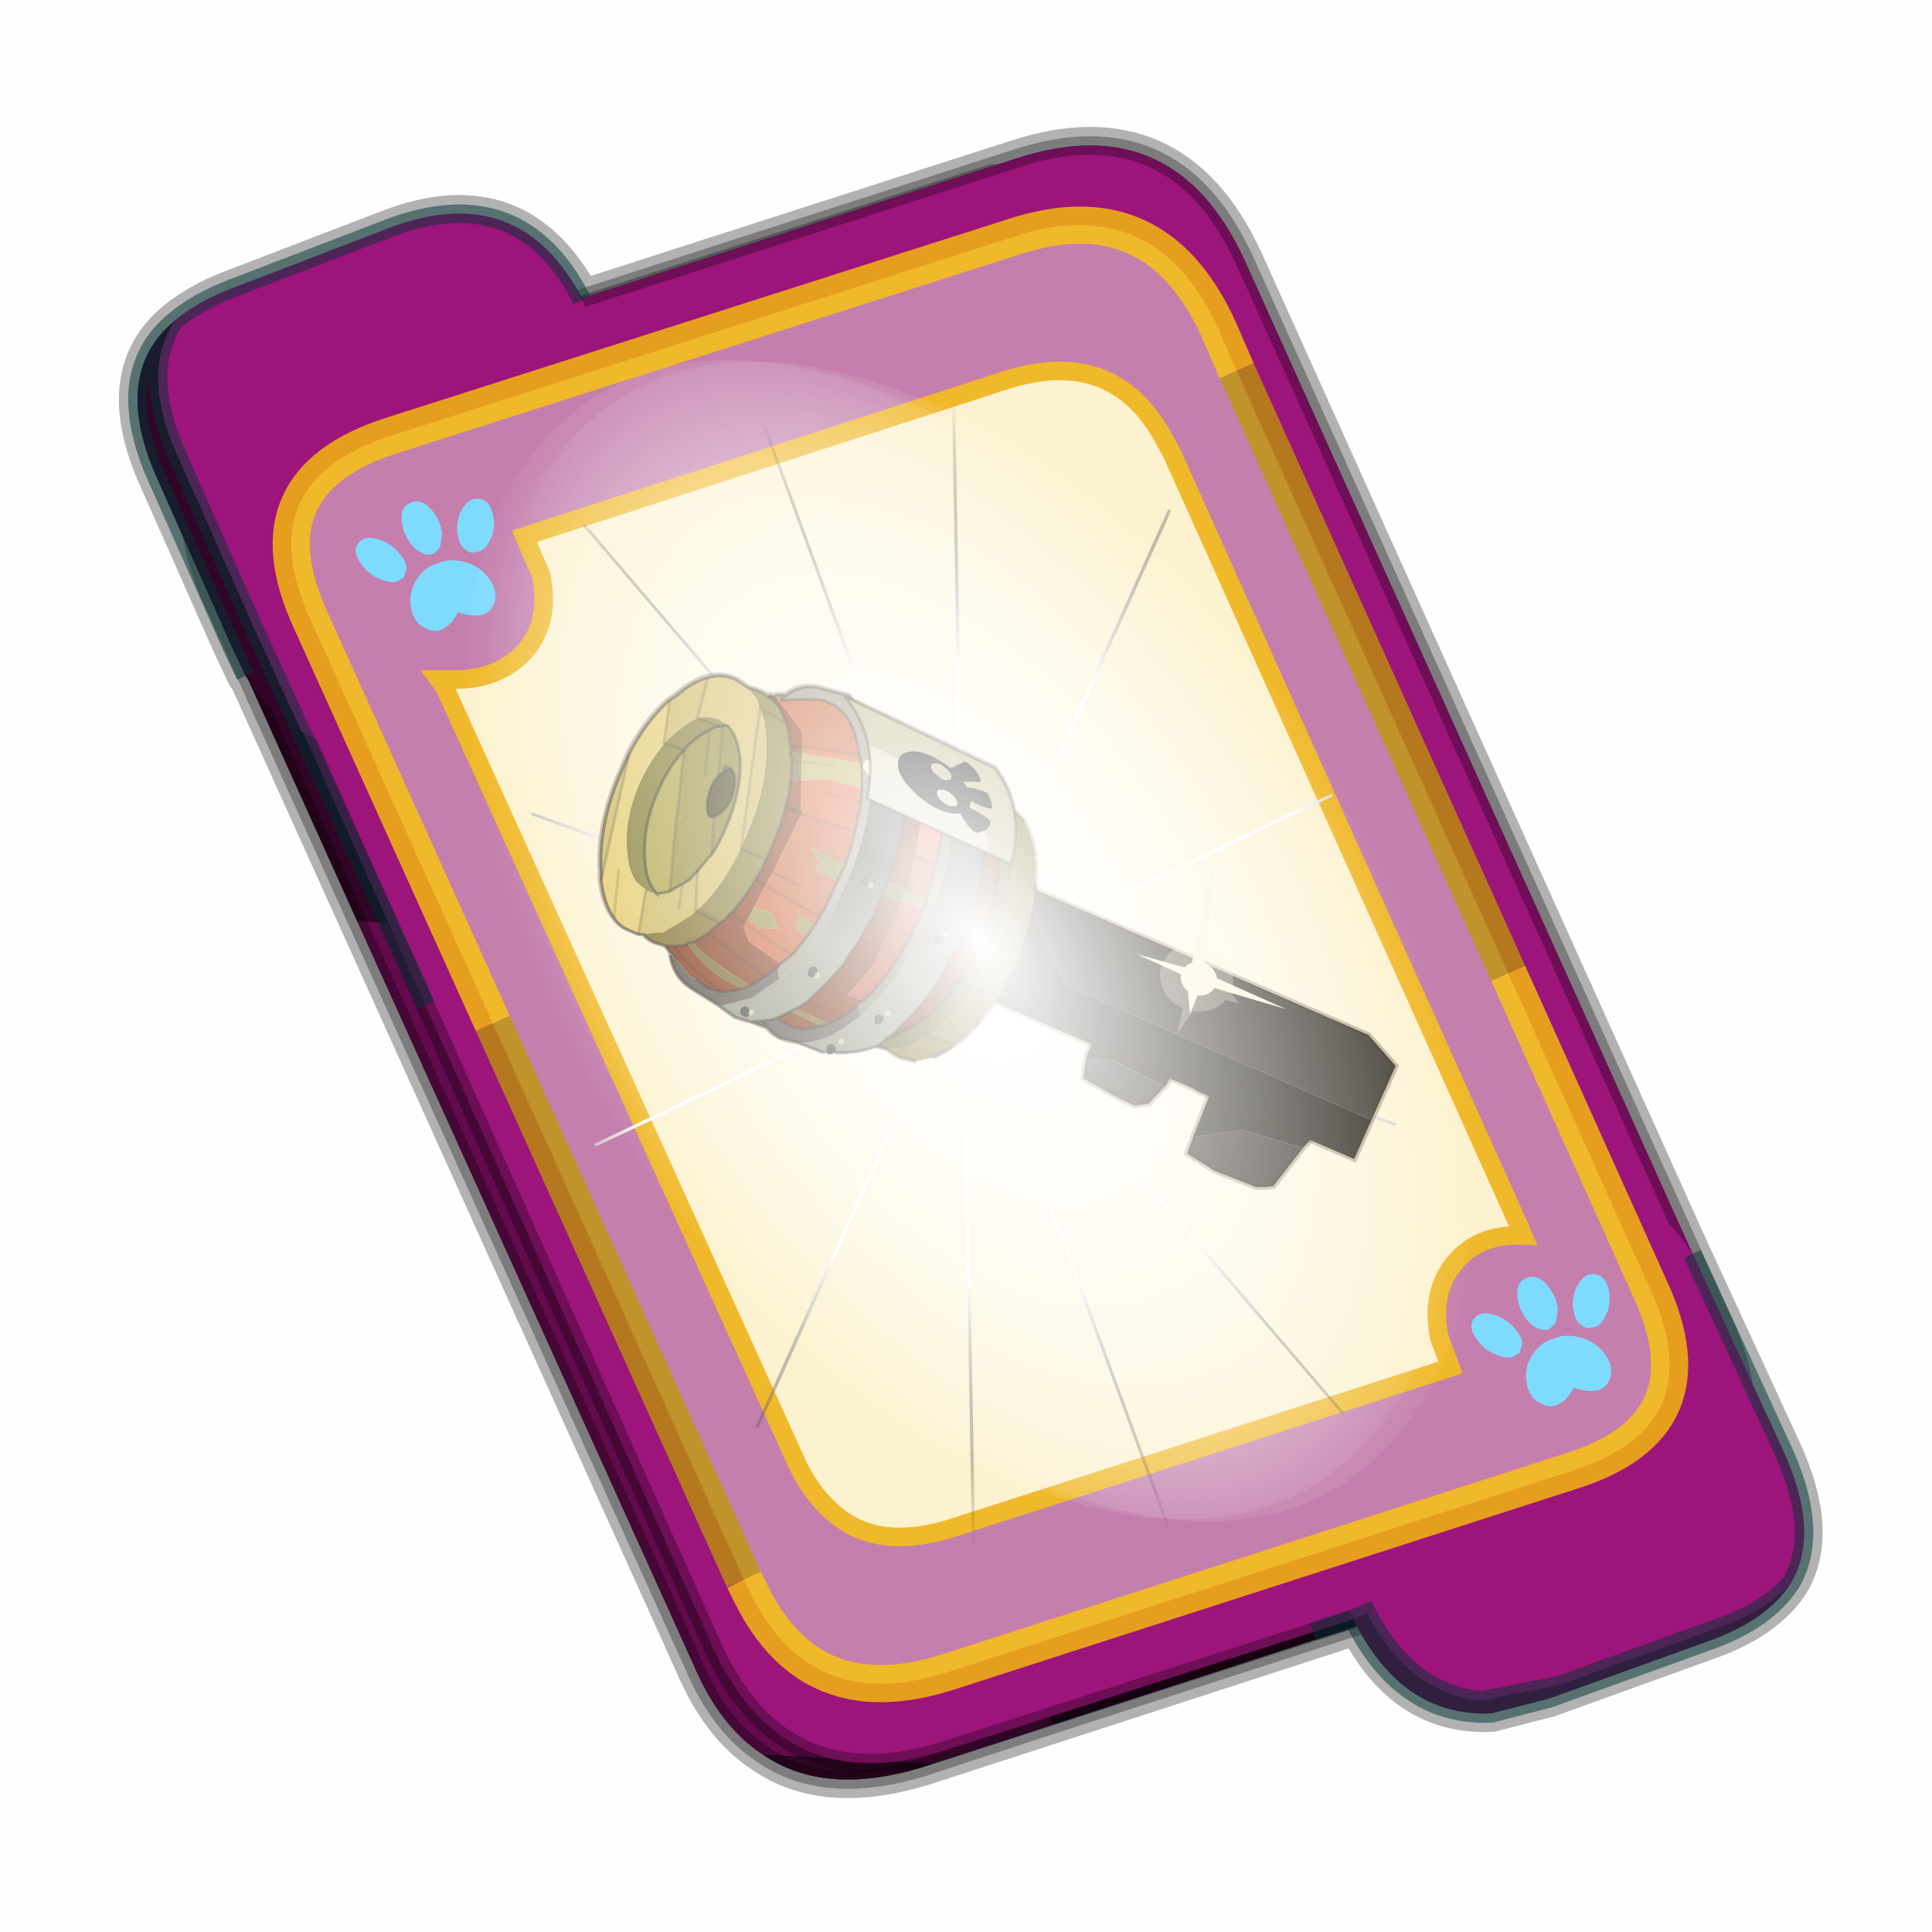 <?xml version='1.0' encoding='UTF-8'?>
<svg xmlns:xlink="http://www.w3.org/1999/xlink" xmlns="http://www.w3.org/2000/svg" version="1.1" width="60px" height="60px" viewBox="0.0 0.0 60.0 60.0"><defs><g id="c1"><path fill="#000000" fill-opacity="0.004" d="M0.0 0.0 L60.0 0.0 60.0 60.0 0.0 60.0 0.0 0.0"/></g><g id="c2"><path fill="#006699" stroke="none" d="M31.5 39.85 L19.8 43.65 Q17.15 44.45 15.5 43.3 14.35 42.55 13.65 40.9 L1.7 14.45 1.6 14.3 1.2 13.45 -0.75 9.05 Q-2.05 6.2 -0.3 4.75 0.3 4.25 1.2 3.9 L5.5 2.25 Q8.95 0.95 10.65 4.15 L22.3 0.4 Q26.55 -1.0 28.45 3.1 L40.55 29.95 40.9 30.7 42.95 35.15 Q43.95 37.35 43.15 38.7 42.5 39.7 40.95 40.25 L36.65 41.8 35.1 42.2 Q32.75 42.3 31.5 39.85"/><path fill="none" stroke="#000000" stroke-width="1.0" stroke-opacity="0.298" d="M31.5 39.85 L19.8 43.65 Q17.15 44.45 15.5 43.3 14.35 42.55 13.65 40.9 L1.7 14.45 1.6 14.3 1.2 13.45 -0.75 9.05 Q-2.05 6.2 -0.3 4.75 0.3 4.25 1.2 3.9 L5.5 2.25 Q8.95 0.95 10.65 4.15 L22.3 0.4 Q26.55 -1.0 28.45 3.1 L40.55 29.95 40.9 30.7 42.95 35.15 Q43.95 37.35 43.15 38.7 42.5 39.7 40.95 40.25 L36.65 41.8 35.1 42.2 Q32.75 42.3 31.5 39.85"/><path fill="#300525" stroke="none" d="M0.75 8.25 L29.8 9.75 25.55 0.9 Q26.9 1.6 27.8 3.55 L40.7 32.15 Q42.6 36.3 38.3 37.65 L23.3 42.5 13.15 21.4 4.6 20.9 0.7 12.25 Q-0.45 9.75 0.75 8.25 M20.1 43.55 L19.8 43.65 Q17.15 44.45 15.5 43.3 L20.1 43.55"/><path fill="#630a4c" stroke="none" d="M25.55 0.9 L29.8 9.75 0.75 8.25 Q1.45 7.3 3.1 6.75 L21.65 0.8 25.55 0.9 M4.6 20.9 L13.15 21.4 23.3 42.5 20.1 43.55 15.5 43.3 Q14.35 42.55 13.65 40.9 L4.6 20.9"/><path fill="none" stroke="#000000" stroke-width="0.5" stroke-opacity="0.302" d="M0.75 8.25 Q-0.45 9.75 0.7 12.25 L4.6 20.9 M23.3 42.5 L38.3 37.65 Q42.6 36.3 40.7 32.15 L27.8 3.55 Q26.9 1.6 25.55 0.9 L21.65 0.8 3.1 6.75 Q1.45 7.3 0.75 8.25 M20.1 43.55 L19.8 43.65 Q17.15 44.45 15.5 43.3 14.35 42.55 13.65 40.9 L4.6 20.9 M20.1 43.55 L23.3 42.5"/><path fill="#9d147b" stroke="none" d="M14.2 40.5 L1.35 11.8 Q-0.5 7.75 3.8 6.35 L22.3 0.4 Q26.55 -1.0 28.45 3.1 L41.35 31.7 Q43.25 35.85 38.9 37.25 L20.4 43.2 Q16.1 44.55 14.2 40.5"/><path fill="none" stroke="#000000" stroke-width="0.5" stroke-opacity="0.302" d="M14.2 40.5 L1.35 11.8 Q-0.5 7.75 3.8 6.35 L22.3 0.4 Q26.55 -1.0 28.45 3.1 L41.35 31.7 Q43.25 35.85 38.9 37.25 L20.4 43.2 Q16.1 44.55 14.2 40.5"/><path fill="#9d147b" stroke="none" d="M31.4 39.65 L31.3 39.45 31.25 39.4 29.25 34.95 Q27.55 31.2 31.25 29.85 L35.6 28.25 Q38.8 27.1 40.5 29.85 L40.9 30.7 42.95 35.15 Q43.95 37.35 43.15 38.7 42.5 39.45 41.2 39.9 L36.9 41.45 34.85 41.85 Q32.9 41.7 31.75 39.5 L31.4 39.65"/><path fill="#630a4c" stroke="none" d="M43.15 38.7 Q42.5 39.7 40.95 40.25 L36.65 41.8 35.1 42.2 Q32.75 42.3 31.45 39.8 L31.4 39.65 31.75 39.5 Q32.9 41.7 34.85 41.85 L36.9 41.45 41.2 39.9 Q42.5 39.45 43.15 38.7"/><path fill="none" stroke="#003333" stroke-width="0.5" stroke-opacity="0.51" d="M43.15 38.7 Q42.5 39.7 40.95 40.25 L36.65 41.8 35.1 42.2 Q32.75 42.3 31.45 39.8 L31.4 39.65 30.3 40.0 31.4 39.65 M40.5 29.85 L40.9 30.7 42.95 35.15 Q43.95 37.35 43.15 38.7 42.5 39.45 41.2 39.9 L36.9 41.45 34.85 41.85 Q32.9 41.7 31.75 39.5 L31.4 39.65"/><path fill="#9d147b" stroke="none" d="M10.65 4.2 L10.85 4.6 12.85 9.05 Q14.5 12.8 10.8 14.15 L6.5 15.8 Q4.5 16.6 3.1 15.8 L1.75 12.85 -0.2 8.45 Q-1.25 6.15 -0.3 4.75 0.3 4.25 1.2 3.9 L5.5 2.25 Q9.0 0.95 10.65 4.2"/><path fill="#300525" stroke="none" d="M-0.3 4.75 Q-1.25 6.15 -0.2 8.45 L1.75 12.85 3.1 15.8 Q2.25 15.35 1.6 14.3 L1.2 13.45 -0.75 9.05 Q-2.05 6.2 -0.3 4.75"/><path fill="none" stroke="#003333" stroke-width="0.5" stroke-opacity="0.51" d="M3.1 15.8 L6.45 23.15 M-0.3 4.75 Q0.3 4.25 1.2 3.9 L5.5 2.25 Q9.0 0.95 10.65 4.2 M3.1 15.8 L1.75 12.85 -0.2 8.45 Q-1.25 6.15 -0.3 4.75 -2.05 6.2 -0.75 9.05 L1.2 13.45 1.6 14.3"/><path fill="#fcf2cf" stroke="none" d="M9.15 13.6 Q9.8 12.8 9.55 11.6 L9.1 10.55 22.05 6.35 Q24.9 5.45 26.25 7.85 L26.5 8.3 35.8 29.0 35.95 29.35 Q34.75 29.3 34.1 30.1 33.45 30.9 33.7 32.1 L34.0 32.9 20.65 37.2 Q18.8 37.8 17.65 37.0 16.8 36.4 16.3 35.2 L6.95 14.6 6.8 14.4 7.1 14.4 Q8.4 14.45 9.15 13.6"/><path fill="#c47fad" stroke="none" d="M9.15 13.6 Q8.4 14.45 7.1 14.4 L6.8 14.4 6.95 14.6 16.3 35.2 Q16.8 36.4 17.65 37.0 18.8 37.8 20.65 37.2 L34.0 32.9 33.7 32.1 Q33.45 30.9 34.1 30.1 34.75 29.3 35.95 29.35 L35.8 29.0 26.5 8.3 26.25 7.85 Q24.9 5.45 22.05 6.35 L9.1 10.55 9.55 11.6 Q9.8 12.8 9.15 13.6 M28.25 6.1 L35.55 22.3 39.35 30.75 Q41.1 34.5 37.2 35.7 L20.45 41.1 Q16.8 42.25 15.2 39.0 L15.0 38.6 8.25 23.65 3.35 12.8 Q1.65 9.1 5.5 7.85 L22.25 2.5 Q26.05 1.25 27.75 4.95 L28.25 6.1"/><path fill="none" stroke="#ffcc00" stroke-width="1.0" stroke-opacity="0.749" d="M35.55 22.3 L39.35 30.75 Q41.1 34.5 37.2 35.7 L20.45 41.1 Q16.8 42.25 15.2 39.0 L15.0 38.6 M8.25 23.65 L3.35 12.8 Q1.65 9.1 5.5 7.85 L22.25 2.5 Q26.05 1.25 27.75 4.95 L28.25 6.1"/><path fill="none" stroke="#bf9900" stroke-width="1.0" stroke-opacity="0.749" d="M28.25 6.1 L35.55 22.3 M15.0 38.6 L8.25 23.65"/><path fill="none" stroke="#f0b92b" stroke-width="0.5" d="M9.15 13.6 Q9.8 12.8 9.55 11.6 L9.1 10.55 22.05 6.35 Q24.9 5.45 26.25 7.85 L26.5 8.3 35.8 29.0 35.95 29.35 Q34.75 29.3 34.1 30.1 33.45 30.9 33.7 32.1 L34.0 32.9 20.65 37.2 Q18.8 37.8 17.65 37.0 16.8 36.4 16.3 35.2 L6.95 14.6 6.8 14.4 7.1 14.4 Q8.4 14.45 9.15 13.6"/></g><g id="c3"><path fill="#7fdbfe" stroke="none" d="M10.75 4.9 Q10.75 4.6 10.9 4.35 11.25 3.45 11.95 2.75 13.3 1.5 14.35 2.1 15.4 2.7 14.95 4.45 14.7 5.4 14.1 6.15 L13.75 6.5 Q13.1 7.15 12.35 7.35 L11.4 7.2 Q10.95 6.9 10.75 6.4 10.5 5.75 10.75 4.9 M7.5 5.9 Q7.0 5.85 6.6 5.5 6.05 5.0 5.8 4.15 L5.7 3.6 Q5.55 2.65 5.8 1.7 6.25 0.0 7.5 0.0 L7.6 0.0 Q8.85 0.0 9.3 1.7 9.55 2.65 9.4 3.6 L9.3 4.15 8.5 5.5 7.6 5.9 7.5 5.9 M4.35 4.9 Q4.6 5.75 4.35 6.4 L3.7 7.2 2.75 7.35 Q2.0 7.15 1.35 6.5 L1.0 6.15 Q0.4 5.4 0.15 4.45 -0.3 2.7 0.75 2.1 1.8 1.5 3.15 2.75 3.85 3.45 4.2 4.35 L4.35 4.9 M5.5 13.7 Q4.45 13.9 3.65 12.95 2.75 12.0 3.2 10.25 3.7 8.5 5.25 7.6 6.4 6.9 7.55 7.0 8.75 6.9 9.9 7.6 11.45 8.5 11.95 10.25 12.35 12.0 11.5 12.95 10.7 13.9 9.65 13.7 8.55 13.5 7.55 12.6 6.55 13.5 5.5 13.7"/></g><g id="c4"><g><use transform="matrix(1.0,0.0,0.0,1.0,0.0,0.0)" xlink:href="#c3"/></g></g><radialGradient gradientUnits="userSpaceOnUse" r="819.2" cx="0" cy="0" spreadMethod="pad" gradientTransform="matrix(0.091,0.0,0.0,0.091,0.6,3.4)" id="gradient1"><stop offset="0.0" stop-color="#ffffff"/><stop offset="1.0" stop-color="#ffffff" stop-opacity="0.0"/></radialGradient><g id="c5"><path stroke="none" fill="url(#gradient1)" d="M36.65 -54.65 Q60.05 -42.0 69.75 -17.95 80.55 8.9 68.0 34.1 55.45 59.35 26.8 68.2 -1.8 77.05 -29.7 64.3 -57.6 51.6 -68.45 24.75 -79.3 -2.05 -66.75 -27.25 L-66.7 -27.3 Q-54.1 -52.5 -25.5 -61.4 3.1 -70.2 31.0 -57.5 L36.65 -54.65"/></g><g id="c6"><g><use transform="matrix(1.0,0.0,0.0,1.0,0.0,0.0)" xlink:href="#c5"/></g></g><radialGradient gradientUnits="userSpaceOnUse" r="819.2" cx="0" cy="0" spreadMethod="pad" gradientTransform="matrix(0.209,0.0,0.0,0.177,67.15,107.2)" id="gradient2"><stop offset="0.357" stop-color="#ffffff"/><stop offset="0.671" stop-opacity="0.0"/></radialGradient><g id="c7"><path fill="none" stroke-linejoin="round" stroke-linecap="round" stroke="url(#gradient2)" stroke-width="0.5" d="M136.55 165.8 L68.6 106.0 68.4 106.0 118.25 201.5 M68.3 105.8 L68.35 105.8 68.3 105.8 68.3 105.85 68.4 106.0 68.3 106.0 86.55 211.5 M68.3 105.8 L68.3 105.85 68.3 106.0 68.15 105.95 18.25 151.55 M68.3 105.85 L68.25 105.85 68.3 106.0 50.0 193.2 M68.25 105.85 L68.15 105.95 0.05 97.7 M68.3 105.85 L68.25 105.8 68.25 105.85 M68.25 105.8 L68.2 105.7 0.0 45.7 M68.3 105.8 L68.25 105.75 68.25 105.8 M68.25 105.75 L68.2 105.7 18.25 10.05 M68.6 106.0 L68.35 105.8 118.25 60.15 M86.6 18.35 L68.3 105.8 M136.6 114.25 L68.6 106.0 M68.25 105.75 L49.95 0.05"/></g><g id="c8"><g><use transform="matrix(1.0,0.0,0.0,1.0,0.0,0.0)" xlink:href="#c7"/></g></g><g id="c9"><g><use transform="matrix(1.0,0.0,0.0,1.0,0.0,0.0)" xlink:href="#c2"/></g><g><use transform="matrix(0.239,-0.087,0.1,0.234,34.25,31.15)" xlink:href="#c4"/></g><g><use transform="matrix(0.239,-0.087,0.1,0.234,4.25,10.3)" xlink:href="#c4"/></g><g><use transform="matrix(0.141,-0.038,0.111,0.226,20.25,20.65)" filter="url(#filter7)" xlink:href="#c6"/></g><g><use transform="matrix(-0.155,0.051,0.084,0.147,22.6,3.15)" filter="url(#filter8)" xlink:href="#c8"/></g></g><filter id="filter7"><feColorMatrix in="SourceGraphic" type="matrix" values="0.0 0.0 0.0 0.0 0.797 0.0 0.0 0.0 0.0 0.598 0.0 0.0 0.0 0.0 0.199 0.0 0.0 0.0 1.0 0.0" result="cxform"/><feComposite operator="in" in2="SourceGraphic" result="color-xform"/></filter><filter id="filter8"><feColorMatrix in="SourceGraphic" type="matrix" values="0.0 0.0 0.0 0.0 0.996 0.0 0.0 0.0 0.0 0.996 0.0 0.0 0.0 0.0 0.996 0.0 0.0 0.0 1.0 0.0" result="cxform"/><feComposite operator="in" in2="SourceGraphic" result="color-xform"/></filter><linearGradient gradientUnits="userSpaceOnUse" x1="-819.2" x2="819.2" spreadMethod="pad" gradientTransform="matrix(0.02,0.02,-0.008,0.008,75.9,23.3)" id="gradient3"><stop offset="0.004" stop-color="#a89f82"/><stop offset="0.267" stop-color="#746d5d"/><stop offset="0.286" stop-color="#e9e6c9"/><stop offset="0.322" stop-color="#d1cec7"/><stop offset="0.333" stop-color="#343029"/><stop offset="0.392" stop-color="#6f665e"/><stop offset="0.643" stop-color="#52493f"/><stop offset="1.0" stop-color="#959a87"/></linearGradient><g id="c10"><path fill="#2b271f" stroke="none" d="M46.1 75.9 L47.1 76.4 52.2 81.65 47.9 83.6 41.55 90.8 41.35 90.8 38.1 88.0 37.95 87.85 36.95 86.9 37.1 86.2 46.1 75.9 M31.05 93.1 L32.85 92.45 40.55 100.8 32.05 102.45 Q27.95 105.7 23.7 108.8 L21.55 107.65 19.75 106.05 31.05 93.1"/><path fill="#3d3830" stroke="none" d="M41.55 90.8 L47.9 83.6 52.2 81.65 54.0 84.9 50.05 89.8 47.75 92.3 45.3 92.75 41.55 90.8 M40.55 100.8 L42.7 103.25 39.55 107.65 34.0 112.75 Q32.7 113.25 31.2 113.55 L23.7 108.8 Q27.95 105.7 32.05 102.45 L40.55 100.8"/><path fill="none" stroke="#382510" stroke-width="1.0" stroke-opacity="0.302" d="M52.2 81.65 L47.1 76.4 46.1 75.9 M36.95 86.9 L37.95 87.85 M38.1 88.0 L41.35 90.8 41.55 90.8 M52.2 81.65 L54.0 84.9 50.05 89.8 47.75 92.3 45.3 92.75 41.55 90.8 M31.05 93.1 L32.85 92.45 40.55 100.8 42.7 103.25 39.55 107.65 34.0 112.75 Q32.7 113.25 31.2 113.55 L23.7 108.8 21.55 107.65 19.75 106.05"/><path fill="#2b271f" stroke="none" d="M50.35 48.55 L52.35 46.45 58.05 52.15 58.4 62.3 Q57.75 71.65 49.55 80.35 L37.1 92.75 36.6 93.45 16.3 113.55 10.75 108.0 50.2 68.35 50.35 48.55"/><path fill="#302c1f" stroke="none" d="M58.05 52.15 L67.4 61.5 66.9 62.95 58.75 71.15 49.55 80.35 Q57.75 71.65 58.4 62.3 L58.05 52.15"/><path fill="#3d3830" stroke="none" d="M10.75 108.0 L3.05 100.3 5.2 93.6 50.35 48.55 50.2 68.35 10.75 108.0"/><path fill="none" stroke="#382510" stroke-width="1.0" stroke-opacity="0.302" d="M50.35 48.55 L52.35 46.45 M67.4 61.5 L66.9 62.95 58.75 71.15 49.55 80.35 37.1 92.75 36.6 93.45 16.3 113.55 10.75 108.0 3.05 100.3 5.2 93.6 50.35 48.55"/><path fill="#fcf3d8" fill-opacity="0.302" d="M31.45 74.6 Q31.45 75.9 30.55 76.8 29.65 77.75 28.4 77.75 27.15 77.7 26.2 76.85 25.3 75.9 25.35 74.7 25.35 73.35 26.2 72.5 27.1 71.6 28.4 71.6 29.6 71.55 30.55 72.5 31.45 73.35 31.45 74.6 M33.05 78.7 Q34.85 76.9 34.85 74.35 34.9 71.8 33.05 70.0 31.95 68.9 30.55 68.45 28.45 66.45 28.2 62.65 28.3 67.1 26.7 68.5 25.4 69.0 24.35 70.0 22.55 71.8 22.5 74.4 22.5 76.8 24.1 78.6 L24.3 78.75 23.65 81.1 25.6 79.75 Q27.0 80.55 28.65 80.55 30.3 80.55 31.7 79.75 33.7 81.1 35.75 82.6 L33.05 78.7"/><path fill="#fcf3d8" stroke="none" d="M31.45 74.6 Q31.45 73.35 30.55 72.5 29.6 71.55 28.4 71.6 27.1 71.6 26.2 72.5 25.35 73.35 25.35 74.7 25.3 75.9 26.2 76.85 27.15 77.7 28.4 77.75 29.65 77.75 30.55 76.8 31.45 75.9 31.45 74.6"/><path fill="#fcf3d8" stroke="none" d="M29.05 72.6 L36.65 67.05 30.25 73.65 32.35 80.15 28.3 75.8 16.6 84.65 27.05 74.0 16.15 53.4 29.05 72.6"/><path fill="none" stroke="#382510" stroke-width="1.0" stroke-opacity="0.302" d="M76.65 72.8 Q74.8 72.8 72.55 71.8 L72.2 71.95 72.05 71.8 71.7 71.8 71.05 71.65 Q69.6 71.15 68.1 70.15 L66.45 69.35 Q64.2 68.2 61.9 66.4 L60.4 65.25 57.65 62.6 56.5 61.65 53.7 58.35 52.4 56.75 Q50.25 53.95 48.6 51.0 L47.8 49.2 46.5 46.25 46.0 44.45 45.85 44.45 Q45.0 40.85 45.35 38.4 L46.15 36.25 Q45.2 32.15 46.15 27.9 L64.2 8.6 64.5 7.6 68.45 4.8 Q71.2 2.85 74.5 4.0 75.5 3.5 76.65 3.35 77.1 3.0 77.6 3.0 77.75 2.5 78.25 2.0 L80.05 0.55 Q80.55 -0.45 81.4 -1.4 83.0 -3.2 85.8 -3.4 88.6 -3.55 92.2 -2.05 L93.5 -1.75 Q98.75 0.4 103.8 4.95 L106.9 8.1 Q113.95 15.45 116.75 23.3 L117.25 24.45 Q118.55 28.7 117.9 31.5 117.55 33.3 116.25 34.45 L115.1 35.6 114.3 35.95 Q113.95 37.05 113.15 37.9 L111.65 39.05 Q111.35 39.85 111.2 40.85 L111.5 42.0 Q112.15 45.25 110.35 47.7 L107.4 51.8 105.45 54.95 Q104.45 55.9 103.3 56.55 L101.05 58.55 Q100.7 60.0 99.7 61.0 98.55 62.15 97.25 62.6 L93.8 65.75 M85.8 -3.4 L90.4 2.85 87.25 5.45 Q88.1 5.15 89.25 5.45 L92.0 6.1 Q93.5 6.6 94.8 7.45 L97.6 5.15 93.5 -1.75 M74.5 4.0 L75.8 4.5 Q69.25 6.3 68.45 7.25 67.45 8.25 66.8 9.55 L66.65 9.9 Q65.5 12.85 66.95 18.1 L77.45 12.65 Q76.65 10.55 76.45 8.9 L76.45 8.6 Q75.95 4.95 77.6 3.0 M77.45 12.65 L77.6 13.35 Q77.6 13.65 77.95 13.8 77.95 14.45 78.25 15.3 78.9 16.95 79.9 18.55 81.05 20.7 82.5 22.65 84.65 25.6 87.6 28.55 L89.4 30.35 92.5 26.9 79.55 4.65 76.45 8.6 M89.4 30.35 L90.55 31.5 92.5 33.15 95.15 35.1 97.75 36.75 99.05 37.4 100.2 38.05 101.35 38.4 104.3 34.95 101.2 28.4 Q99.9 27.75 98.4 26.75 L97.75 26.45 Q95.45 24.8 93.35 22.5 88.4 17.4 86.45 12.2 85.15 8.1 85.95 5.8 L86.1 5.65 86.8 5.45 87.25 5.45 M89.9 13.15 L89.4 12.5 Q88.9 12.5 88.9 12.85 L88.75 13.0 89.9 13.15 90.2 13.35 Q90.7 13.35 91.2 13.8 L86.8 5.45 M97.75 26.45 L94.65 20.2 93.5 20.05 Q91.85 19.4 90.55 18.1 89.25 16.6 88.6 14.95 88.25 14.0 88.6 13.15 L88.75 13.0 M101.2 28.4 L103.15 29.4 104.45 29.7 107.1 30.2 101.05 18.75 100.7 18.25 94.8 7.45 Q98.55 9.4 102.2 13.15 106.9 18.1 108.75 23.3 110.2 27.25 109.4 29.55 L109.4 29.85 107.4 30.2 107.1 30.2 M91.2 13.8 Q92.2 14.15 93.15 15.3 94.65 16.95 95.15 18.4 95.6 19.55 95.3 20.05 L94.65 20.2 M89.25 5.45 L93.15 12.85 M101.35 38.4 L102.2 38.7 Q103.0 38.9 103.8 39.35 L106.75 40.0 Q107.1 39.85 107.25 40.0 107.4 39.85 107.6 39.85 L107.75 39.85 108.4 40.0 110.2 39.7 111.65 39.05 M92.5 33.15 L84.8 42.8 85.15 43.15 86.1 43.95 Q87.45 44.95 88.75 45.75 L89.25 46.1 92.0 47.7 97.25 40.0 97.25 39.85 99.05 37.4 M109.05 46.4 Q108.75 47.4 108.25 48.05 L108.05 48.2 105.95 50.0 105.95 49.85 105.8 50.0 104.15 50.35 101.85 50.65 101.5 50.5 100.85 50.5 97.9 49.85 95.45 49.05 95.3 49.05 94.5 48.55 92.0 47.7 M110.2 39.7 L108.75 44.6 106.75 48.55 105.95 50.0 M107.75 39.85 L107.9 40.0 108.4 40.0 M97.9 49.85 L103.8 39.35 M90.55 31.5 L85.8 36.6 M84.8 42.8 L83.5 41.8 Q81.4 40.0 79.4 37.9 L78.9 37.4 76.95 35.45 Q74.8 33.15 73.2 30.7 L70.05 26.1 Q69.6 24.8 68.95 23.8 L67.45 20.05 67.3 19.55 66.95 18.1 M80.25 32.0 L77.6 34.8 M64.2 8.6 L65.15 7.45 Q63.85 11.85 64.85 16.75 L65.65 19.55 66.8 22.0 68.75 25.75 64.0 30.7 Q65.5 33.3 67.3 35.75 L71.4 40.7 72.85 42.5 73.35 42.95 73.5 43.15 76.65 46.25 76.8 46.25 79.9 48.85 Q81.85 50.35 83.85 51.65 L83.85 51.8 Q87.95 54.25 91.85 55.9 L92.85 56.4 94.15 56.75 95.15 56.9 96.3 57.05 98.9 57.4 99.55 57.4 101.5 57.05 103.3 56.55 M81.2 54.95 L83.85 51.65 M74.15 65.4 L74.35 65.55 77.1 66.4 77.6 66.55 81.05 66.4 Q75.15 63.95 69.6 59.7 L66.95 61.5 Q70.25 63.95 73.7 65.25 L74.15 65.4 76.45 69.0 76.15 68.85 72.55 71.8 M81.05 66.4 L81.7 66.7 82.5 66.9 Q83.65 67.55 85.0 67.7 88.9 67.7 92.0 66.4 M82.5 66.9 L82.05 67.2 77.6 66.55 M98.9 57.4 L97.75 59.0 Q97.1 60.0 95.8 60.5 L95.6 60.8 92.2 61.3 91.05 61.3 87.95 60.8 85.3 60.0 M79.55 72.45 Q81.05 71.8 82.05 70.8 82.85 70.0 83.35 68.85 L85.0 67.7 M101.05 58.55 L101.5 57.05 M87.95 60.8 L92.85 56.4 M117.9 31.5 L113.65 23.65 M104.45 29.7 L106.9 33.8 M110.85 28.7 L115.1 35.6 M103.8 4.95 L117.25 24.45 M70.05 26.1 L74.65 22.65 M46.15 36.25 Q47.15 40.35 50.25 44.45 L50.4 44.75 52.05 43.15 53.85 41.35 59.25 35.6 64.0 30.7 M83.85 59.35 Q79.4 57.55 75.15 54.1 L71.7 51.3 68.75 48.35 67.6 47.25 66.45 45.9 66.45 45.75 Q64.2 43.3 62.55 40.7 60.6 38.2 59.25 35.6 M69.1 43.45 L66.8 45.6 66.45 45.75 M67.3 35.75 L62.55 40.7 M52.05 43.15 Q53.2 46.25 55.15 49.35 L56.95 46.4 53.85 41.35 M63.05 65.25 L65.3 63.1 62.7 58.05 61.55 56.9 60.75 56.05 Q57.45 52.65 55.15 49.35 M56.95 46.4 Q59.75 50.2 63.35 53.95 66.3 57.05 69.6 59.7 M66.95 61.5 L62.7 58.05 M75.15 54.1 L79.9 48.85 M73.2 30.7 L82.5 22.65 M78.25 15.3 L71.7 18.4 M71.7 51.3 L76.65 46.25"/><path fill="#ffffcc" fill-opacity="0.502" d="M60.65 14.1 L60.75 13.75 61.1 13.6 61.4 13.85 61.7 14.2 61.55 14.6 61.25 14.7 60.75 14.55 60.65 14.1"/><path fill="#ffffcc" fill-opacity="0.502" d="M63.6 26.0 L63.7 25.65 64.05 25.5 64.35 25.75 64.65 26.1 64.5 26.5 64.2 26.6 63.7 26.45 63.6 26.0"/><path fill="#ffffcc" fill-opacity="0.502" d="M74.15 40.7 L74.25 40.35 74.6 40.2 74.9 40.45 75.2 40.8 75.05 41.2 74.75 41.3 74.25 41.15 74.15 40.7"/><path fill="#ffffcc" fill-opacity="0.502" d="M89.0 52.75 L89.1 52.4 89.45 52.25 89.75 52.5 90.05 52.85 89.9 53.25 89.6 53.35 89.1 53.2 89.0 52.75"/><path fill="#ffffcc" fill-opacity="0.502" d="M102.4 55.25 L102.5 54.9 102.85 54.75 103.15 55.0 103.45 55.35 103.3 55.75 103.0 55.85 102.5 55.7 102.4 55.25"/><path fill="#ffffcc" fill-opacity="0.502" d="M90.6 66.3 L90.9 66.15 91.05 65.8 90.85 65.45 90.45 65.2 90.1 65.3 90.0 65.7 90.2 66.15 Q90.3 66.3 90.6 66.3"/><path fill="#ffffcc" fill-opacity="0.502" d="M81.1 63.75 L81.4 63.6 81.55 63.25 81.35 62.9 80.95 62.65 80.6 62.75 80.5 63.15 80.7 63.6 81.1 63.75"/><path fill="#ffffcc" fill-opacity="0.502" d="M65.95 53.8 L66.25 53.65 66.4 53.3 66.2 52.95 65.8 52.7 65.45 52.8 65.35 53.2 65.55 53.65 65.95 53.8"/><path fill="#ffffcc" fill-opacity="0.502" d="M53.6 38.35 L53.9 38.2 54.05 37.85 53.85 37.5 53.45 37.25 53.1 37.35 53.0 37.75 53.2 38.2 53.6 38.35"/><path fill="#ffffcc" fill-opacity="0.502" d="M50.65 24.4 L50.95 24.25 51.1 23.9 50.9 23.55 50.5 23.3 50.15 23.4 50.05 23.8 50.25 24.25 50.65 24.4"/><path fill="#d1bc69" stroke="none" d="M85.75 -3.2 Q88.55 -3.4 92.15 -1.9 L93.45 -1.6 97.55 5.45 97.4 5.3 94.3 4.0 Q92.0 3.15 90.35 3.0 L85.75 -3.2 M103.8 5.15 L106.9 8.25 Q113.95 15.6 116.7 23.5 L117.2 24.6 103.8 5.15 M115.1 35.75 L114.25 36.1 111.8 36.6 111.0 36.9 110.0 36.6 108.7 36.4 105.25 35.6 104.45 35.25 104.25 35.1 101.15 28.55 103.1 29.55 104.45 29.85 107.05 30.35 107.4 30.35 109.35 30.05 109.5 29.85 Q110.15 29.55 110.65 28.9 L110.8 28.9 115.1 35.75 M79.55 4.8 L92.5 27.1 90.85 25.45 Q83.45 17.9 80.7 10.2 L79.7 7.1 79.55 4.8 M106.9 33.95 L104.45 29.85 106.9 33.95"/><path fill="#d9c26e" stroke="none" d="M85.75 -3.2 L90.35 3.0 90.2 3.15 Q89.85 2.85 89.55 3.15 88.05 3.35 86.9 4.5 L86.1 5.8 85.95 5.95 Q85.1 8.25 86.4 12.35 88.4 17.6 93.3 22.65 95.45 24.95 97.7 26.6 L98.4 26.9 101.15 28.55 104.25 35.1 103.3 34.8 Q97.7 32.15 92.65 27.25 L92.5 27.1 79.55 4.8 79.4 4.5 79.55 4.5 79.4 3.15 79.4 2.85 79.55 2.5 80.05 0.7 81.35 -1.25 Q83.0 -3.05 85.75 -3.2"/><path fill="#89813a" stroke="none" d="M90.35 3.0 Q92.0 3.15 94.3 4.0 L97.4 5.3 97.55 5.45 Q101.0 7.45 104.45 10.85 109.2 15.8 111.0 21.2 112.3 24.8 111.65 27.1 L110.8 28.7 Q110.65 28.7 110.8 28.9 L110.65 28.9 Q110.15 29.55 109.5 29.85 L109.35 29.7 Q110.15 27.4 108.7 23.5 106.9 18.25 102.15 13.3 98.55 9.55 94.75 7.6 93.45 6.75 92.0 6.3 90.5 5.8 89.2 5.65 88.05 5.3 87.25 5.65 L86.75 5.65 86.1 5.8 86.9 4.5 Q88.05 3.35 89.55 3.15 89.85 2.85 90.2 3.15 L90.35 3.0 M77.6 3.15 Q77.75 2.7 78.25 2.2 79.05 1.35 80.05 0.7 L79.55 2.5 79.4 2.85 79.4 3.15 79.55 4.5 79.4 4.5 79.55 4.8 76.45 8.75 79.55 4.8 79.7 7.1 80.7 10.2 Q83.45 17.9 90.85 25.45 L92.5 27.1 92.65 27.25 Q97.7 32.15 103.3 34.8 L100.2 38.2 99.05 37.55 97.7 36.9 95.1 35.25 92.5 33.3 90.5 31.65 89.35 30.5 87.55 28.7 Q84.6 25.75 82.5 22.8 81.0 20.85 79.85 18.75 78.9 17.1 78.25 15.45 77.9 14.65 77.9 14.0 77.6 13.8 77.6 13.5 L77.4 12.85 Q76.6 10.7 76.45 9.05 L76.45 8.75 Q75.95 5.15 77.6 3.15 M97.4 5.3 L94.75 7.6 97.4 5.3 M90.2 3.15 L87.25 5.65 90.2 3.15 M92.65 27.25 L89.35 30.5 92.65 27.25"/><path fill="#e6ce75" stroke="none" d="M97.55 5.45 L93.45 -1.6 Q98.7 0.55 103.8 5.15 L117.2 24.6 Q118.5 28.9 117.85 31.65 117.55 33.45 116.25 34.6 L115.1 35.75 110.8 28.9 Q110.65 28.7 110.8 28.7 L111.65 27.1 Q112.3 24.8 111.0 21.2 109.2 15.8 104.45 10.85 101.0 7.45 97.55 5.45 M113.6 23.8 L117.85 31.65 113.6 23.8"/><path fill="#9e9344" stroke="none" d="M87.25 5.65 Q88.05 5.3 89.2 5.65 90.5 5.8 92.0 6.3 93.45 6.75 94.75 7.6 L100.65 18.4 Q100.35 18.4 100.0 18.55 L99.85 19.05 100.2 18.9 101.0 18.9 107.05 30.35 104.45 29.85 103.1 29.55 101.15 28.55 98.4 26.9 97.7 26.6 94.6 20.35 95.25 20.2 Q95.6 19.7 95.1 18.55 94.6 17.1 93.15 15.45 92.15 14.3 91.15 14.0 L86.75 5.65 87.25 5.65 M93.15 13.0 L89.2 5.65 93.15 13.0"/><path fill="#958b40" stroke="none" d="M88.7 13.15 L88.9 13.0 Q88.9 12.65 89.35 12.65 L89.85 13.3 89.35 12.65 Q88.9 12.65 88.9 13.0 L88.7 13.15 88.55 13.3 Q88.2 14.15 88.55 15.1 89.2 16.75 90.5 18.25 91.8 19.55 93.45 20.2 L94.6 20.35 97.7 26.6 Q95.45 24.95 93.3 22.65 88.4 17.6 86.4 12.35 85.1 8.25 85.95 5.95 L86.1 5.8 86.75 5.65 91.15 14.0 Q90.7 13.5 90.2 13.5 L89.85 13.3 88.7 13.15"/><path fill="#4e4821" stroke="none" d="M88.7 13.15 L89.85 13.3 90.2 13.5 Q90.7 13.5 91.15 14.0 92.15 14.3 93.15 15.45 94.6 17.1 95.1 18.55 95.6 19.7 95.25 20.2 L94.6 20.35 93.45 20.2 Q91.8 19.55 90.5 18.25 89.2 16.75 88.55 15.1 88.2 14.15 88.55 13.3 L88.7 13.15"/><path fill="#8b993a" stroke="none" d="M100.0 18.55 L100.2 18.9 99.85 19.05 100.0 18.55 M109.35 29.7 L109.5 29.85 109.35 30.05 109.35 29.7 M105.75 50.15 L105.9 50.0 105.9 50.15 105.75 50.15"/><path fill="#9b9242" stroke="none" d="M100.0 18.55 Q100.35 18.4 100.65 18.4 L101.0 18.9 100.2 18.9 100.0 18.55"/><path fill="#b3a74d" stroke="none" d="M101.0 18.9 L100.65 18.4 94.75 7.6 Q98.55 9.55 102.15 13.3 106.9 18.25 108.7 23.5 110.15 27.4 109.35 29.7 L109.35 30.05 107.4 30.35 107.05 30.35 101.0 18.9"/><path fill="#823717" stroke="none" d="M111.65 39.2 L110.8 42.3 109.7 45.9 109.0 46.55 108.2 48.2 Q108.05 48.2 108.05 48.35 L105.9 50.15 105.9 50.0 105.75 50.15 104.1 50.5 101.8 50.85 Q106.55 47.4 107.85 40.2 L108.35 40.2 110.15 39.85 111.65 39.2 M76.25 3.5 Q76.6 3.35 76.6 3.5 77.1 3.15 77.6 3.15 75.95 5.15 76.45 8.75 L76.45 9.05 Q76.6 10.7 77.4 12.85 L77.6 13.5 Q77.6 13.8 77.9 14.0 L75.95 14.8 75.6 13.65 74.45 11.2 75.95 4.8 76.25 3.5 M59.4 16.95 Q59.55 19.7 60.85 23.65 L58.75 25.45 58.25 23.95 56.95 21.85 56.1 22.0 56.45 20.85 56.6 20.35 58.1 18.25 Q58.4 17.75 59.4 16.95 M67.25 35.9 Q69.05 38.4 71.35 40.85 L68.9 43.3 67.75 42.3 65.15 38.2 67.25 35.9 M73.3 43.15 L73.5 43.3 76.6 46.4 76.75 46.4 79.85 49.0 77.4 51.95 74.15 48.85 70.55 45.1 73.3 43.15 M95.45 49.2 L95.25 49.2 94.45 48.7 97.9 43.15 97.7 40.5 97.25 40.0 96.4 39.35 94.6 37.7 91.35 34.8 92.5 33.3 95.1 35.25 97.7 36.9 99.05 37.55 100.2 38.2 101.3 38.55 102.15 38.85 Q102.95 39.05 103.8 39.55 L106.75 40.2 Q107.4 41.35 100.85 50.65 L97.9 50.0 95.45 49.2 M79.85 18.75 Q81.0 20.85 82.5 22.8 84.6 25.75 87.55 28.7 L89.35 30.5 90.5 31.65 92.5 33.3 91.35 34.8 89.2 33.0 90.5 31.65 89.2 33.0 80.35 24.8 80.05 23.8 78.05 19.2 79.85 18.75 M77.4 12.85 L75.6 13.65 77.4 12.85 M82.5 22.8 L80.35 24.8 82.5 22.8 M76.6 46.4 L74.15 48.85 76.6 46.4 M110.15 39.85 Q109.7 42.3 108.7 44.75 L106.75 48.7 105.9 50.15 106.75 48.7 108.7 44.75 Q109.7 42.3 110.15 39.85 M99.05 37.55 L97.25 40.0 99.05 37.55 M103.8 39.55 L97.9 50.0 103.8 39.55"/><path fill="#828c38" stroke="none" d="M74.45 4.15 Q75.45 3.65 76.25 3.5 L75.95 4.8 75.75 4.65 74.45 4.15"/><path fill="#9c9680" stroke="none" d="M63.8 9.4 L64.0 9.05 64.45 7.75 68.4 4.95 Q71.2 3.0 74.45 4.15 L75.75 4.65 Q69.2 6.45 68.4 7.45 67.4 8.4 66.75 9.7 L66.6 9.9 66.6 10.05 Q65.45 13.0 66.95 18.25 L67.25 19.7 67.4 20.2 68.9 23.95 70.05 26.25 73.15 30.85 Q74.8 33.3 76.9 35.6 L78.9 37.55 79.4 38.05 83.45 42.0 84.8 42.95 85.1 43.3 86.1 44.1 86.25 44.1 Q87.4 45.1 88.7 45.9 L89.2 46.25 92.0 47.9 94.45 48.7 95.25 49.2 95.45 49.2 95.25 49.35 95.75 51.3 Q94.75 50.65 93.45 50.35 92.0 49.35 90.5 48.7 L88.2 47.4 82.65 43.3 78.4 39.2 77.75 38.55 Q71.2 31.85 67.75 24.8 66.75 23.5 66.3 22.15 66.75 22.35 66.95 22.0 L67.25 20.85 Q67.4 20.35 66.95 20.05 66.6 19.55 65.95 19.4 L65.45 19.7 65.3 19.55 Q63.15 13.5 63.8 9.4"/><path stroke="none" fill="url(#gradient3)" d="M107.4 51.95 L105.4 55.1 103.3 56.7 101.5 57.2 99.5 57.55 98.85 57.55 96.25 57.2 95.1 57.05 94.1 56.9 92.8 56.55 91.8 56.05 Q87.9 54.45 83.8 51.95 L83.8 51.8 79.85 49.0 76.75 46.4 76.6 46.4 73.5 43.3 73.3 43.15 72.85 42.65 71.35 40.85 Q69.05 38.4 67.25 35.9 64.45 32.15 62.65 28.05 L61.7 26.1 60.85 24.15 60.85 23.65 Q59.55 19.7 59.4 16.95 L59.4 15.8 61.05 13.65 61.2 14.0 62.2 14.3 62.65 14.0 63.0 13.5 62.35 12.85 62.0 12.5 63.35 10.55 63.5 10.2 Q63.5 9.9 63.65 9.7 L63.8 9.4 Q63.15 13.5 65.3 19.55 L65.45 19.7 65.15 20.05 Q64.8 20.35 64.8 20.7 64.8 21.35 65.15 21.85 L66.1 22.15 66.3 22.15 Q66.75 23.5 67.75 24.8 71.2 31.85 77.75 38.55 L78.4 39.2 82.65 43.3 88.2 47.4 90.5 48.7 Q92.0 49.35 93.45 50.35 94.75 50.65 95.75 51.3 L96.1 51.3 100.2 52.45 101.0 52.65 101.3 52.8 106.55 52.45 107.4 51.95 M97.25 62.8 L93.8 65.9 Q93.65 65.9 93.45 66.05 L93.3 65.9 92.95 65.25 Q92.8 65.05 92.3 64.9 L91.8 65.05 Q91.5 65.4 91.5 65.75 L91.8 66.4 92.0 66.55 Q88.9 67.85 84.95 67.85 83.65 67.7 82.5 67.05 L81.65 66.9 81.0 66.55 Q75.1 64.1 69.55 59.85 66.3 57.2 63.35 54.1 59.75 50.35 56.95 46.55 53.5 41.65 51.35 36.6 L50.7 34.95 Q50.9 34.8 50.7 34.6 L49.9 32.15 Q49.4 28.4 50.05 25.95 L51.35 24.8 51.55 24.95 52.2 25.3 Q52.7 25.3 53.0 24.95 L53.0 24.45 Q53.0 23.95 52.7 23.8 L52.5 23.65 53.5 22.65 Q53.5 25.95 55.15 30.35 L56.95 34.95 Q60.05 41.15 65.45 47.2 L66.3 48.05 67.4 49.35 Q74.95 57.05 82.65 60.65 L85.25 61.95 85.95 62.15 89.7 63.25 Q90.5 63.25 91.0 63.6 L93.45 63.6 Q95.6 63.6 97.25 62.8 M64.0 24.3 Q63.65 24.6 63.65 24.95 L64.0 25.75 64.65 26.1 65.3 25.75 65.45 25.1 65.15 24.6 64.45 23.95 64.0 24.3 M75.6 39.2 Q75.3 38.85 74.95 38.85 74.65 38.7 74.3 38.85 74.15 39.2 74.15 39.7 L74.45 40.35 75.1 40.65 75.6 40.35 75.95 39.85 Q75.95 39.35 75.6 39.2 M55.15 37.4 L54.65 37.7 Q54.3 38.05 54.3 38.4 L54.65 39.05 55.3 39.35 Q55.65 39.35 55.95 39.05 L56.1 38.4 55.8 37.9 55.15 37.4 M66.45 53.45 Q66.45 53.75 66.75 54.1 L67.6 54.45 Q67.9 54.45 68.1 54.1 L68.4 53.6 67.9 52.95 Q67.6 52.65 67.25 52.65 L66.6 52.8 Q66.45 53.1 66.45 53.45 M82.0 62.95 Q81.65 63.1 81.65 63.45 L82.0 64.1 82.65 64.4 83.45 64.25 Q83.65 63.95 83.45 63.6 L83.15 62.95 Q83.0 62.8 82.5 62.6 82.15 62.6 82.0 62.95 M89.2 51.0 Q88.9 51.3 88.9 51.8 L89.2 52.45 90.0 52.8 Q90.35 52.8 90.7 52.45 L90.85 51.95 90.35 51.3 Q90.2 51.0 89.7 51.0 89.35 50.85 89.2 51.0 M104.1 55.4 L104.45 54.75 104.1 54.1 Q103.95 53.95 103.45 53.75 103.1 53.75 102.8 54.1 102.65 54.25 102.65 54.75 L102.95 55.4 Q103.3 55.75 103.6 55.75 L104.1 55.4"/><path fill="#676d2c" stroke="none" d="M103.3 56.7 L101.0 58.7 101.5 57.2 103.3 56.7 M66.6 10.05 L66.6 9.9 66.75 9.7 66.6 10.05 M98.85 57.55 L99.5 57.55 99.2 57.85 98.85 57.55 M56.6 20.35 L56.45 20.85 56.45 20.7 56.6 20.35 M81.65 66.9 L82.5 67.05 82.0 67.35 81.65 66.9"/><path fill="#c95e34" stroke="none" d="M66.6 10.05 L66.75 9.7 Q67.4 8.4 68.4 7.45 69.2 6.45 75.75 4.65 L75.95 4.8 74.45 11.2 75.6 13.65 66.95 18.25 Q65.45 13.0 66.6 10.05 M94.45 48.7 L92.0 47.9 89.2 46.25 88.7 45.9 89.35 43.3 87.9 41.8 86.25 44.1 86.1 44.1 85.1 43.3 84.8 42.95 83.45 42.0 79.4 38.05 82.5 34.8 80.85 34.3 81.35 31.0 80.2 32.15 77.6 34.95 76.9 35.6 Q74.8 33.3 73.15 30.85 L80.35 24.8 89.2 33.0 91.35 34.8 94.6 37.7 92.3 39.7 92.3 42.65 95.45 41.5 96.4 39.35 97.25 40.0 97.25 40.2 92.0 47.9 97.25 40.2 97.25 40.0 97.7 40.5 97.9 43.15 94.45 48.7 M85.75 36.75 L89.2 33.0 85.75 36.75 M84.8 42.95 L91.35 34.8 84.8 42.95"/><path fill="#000000" fill-opacity="0.714" d="M93.45 66.05 L93.15 66.55 92.5 66.7 92.0 66.55 91.8 66.4 91.5 65.75 Q91.5 65.4 91.8 65.05 L92.3 64.9 Q92.8 65.05 92.95 65.25 L93.3 65.9 93.45 66.05 M51.35 24.8 Q51.85 24.15 52.5 23.65 L52.7 23.8 Q53.0 23.95 53.0 24.45 L53.0 24.95 Q52.7 25.3 52.2 25.3 L51.55 24.95 51.35 24.8 M61.05 13.65 L62.0 12.5 62.35 12.85 63.0 13.5 62.65 14.0 62.2 14.3 61.2 14.0 61.05 13.65 M64.0 24.3 L64.45 23.95 65.15 24.6 65.45 25.1 65.3 25.75 64.65 26.1 64.0 25.75 63.65 24.95 Q63.65 24.6 64.0 24.3 M75.6 39.2 Q75.95 39.35 75.95 39.85 L75.6 40.35 75.1 40.65 74.45 40.35 74.15 39.7 Q74.15 39.2 74.3 38.85 74.65 38.7 74.95 38.85 75.3 38.85 75.6 39.2 M55.15 37.4 L55.8 37.9 56.1 38.4 55.95 39.05 Q55.65 39.35 55.3 39.35 L54.65 39.05 54.3 38.4 Q54.3 38.05 54.65 37.7 L55.15 37.4 M66.45 53.45 Q66.45 53.1 66.6 52.8 L67.25 52.65 Q67.6 52.65 67.9 52.95 L68.4 53.6 68.1 54.1 Q67.9 54.45 67.6 54.45 L66.75 54.1 Q66.45 53.75 66.45 53.45 M82.0 62.95 Q82.15 62.6 82.5 62.6 83.0 62.8 83.15 62.95 L83.45 63.6 Q83.65 63.95 83.45 64.25 L82.65 64.4 82.0 64.1 81.65 63.45 Q81.65 63.1 82.0 62.95 M104.1 55.4 L103.6 55.75 Q103.3 55.75 102.95 55.4 L102.65 54.75 Q102.65 54.25 102.8 54.1 103.1 53.75 103.45 53.75 103.95 53.95 104.1 54.1 L104.45 54.75 104.1 55.4 M89.2 51.0 Q89.35 50.85 89.7 51.0 90.2 51.0 90.35 51.3 L90.85 51.95 90.7 52.45 Q90.35 52.8 90.0 52.8 L89.2 52.45 88.9 51.8 Q88.9 51.3 89.2 51.0"/><path fill="#847c62" stroke="none" d="M53.5 22.65 L56.8 18.9 59.4 15.8 59.4 16.95 Q58.4 17.75 58.1 18.25 L56.6 20.35 56.45 20.7 56.45 20.85 56.1 22.0 Q55.65 24.45 56.45 27.9 56.6 29.35 57.25 31.15 L57.45 31.5 58.1 33.3 Q59.75 37.25 62.5 40.85 64.15 43.45 66.45 45.9 L66.45 46.1 67.6 47.4 68.75 48.55 71.7 51.5 75.1 54.25 Q79.4 57.7 83.8 59.5 84.3 59.5 84.45 59.85 L84.95 59.85 84.95 60.0 85.25 61.95 82.65 60.65 Q74.95 57.05 67.4 49.35 L66.3 48.05 65.45 47.2 Q60.05 41.15 56.95 34.95 L55.15 30.35 Q53.5 25.95 53.5 22.65"/><path fill="#bd4e42" stroke="none" d="M56.1 22.0 L56.95 21.85 58.25 23.95 58.75 25.45 56.45 27.9 Q55.65 24.45 56.1 22.0"/><path fill="#7b3315" stroke="none" d="M60.85 23.65 L60.85 24.15 61.7 26.1 59.9 28.4 58.75 25.45 60.85 23.65 M62.65 28.05 Q64.45 32.15 67.25 35.9 L65.15 38.2 61.05 31.65 60.55 30.35 62.65 28.05 M79.85 49.0 L83.8 51.8 83.8 51.95 Q87.9 54.45 91.8 56.05 L92.8 56.55 94.1 56.9 95.1 57.05 91.0 61.45 87.9 61.0 85.25 60.15 84.95 60.0 84.95 59.85 84.45 59.85 Q84.3 59.5 83.8 59.5 L85.95 57.7 81.2 55.1 79.55 54.1 77.4 51.95 79.85 49.0 M96.25 57.2 L98.85 57.55 97.7 59.2 Q97.05 60.15 95.75 60.65 L95.6 61.0 92.15 61.45 96.25 57.2 M56.95 46.55 L55.15 49.5 56.95 46.55 Q59.75 50.35 63.35 54.1 66.3 57.2 69.55 59.85 L66.95 61.65 69.55 59.85 Q75.1 64.1 81.0 66.55 L77.6 66.7 81.0 66.55 81.65 66.9 82.0 67.35 77.6 66.7 77.1 66.55 74.3 65.75 74.15 65.55 73.65 65.4 Q70.2 64.1 66.95 61.65 L62.65 58.2 61.55 57.05 60.7 56.25 Q57.45 52.8 55.15 49.5 52.85 45.9 51.55 42.15 50.9 40.65 50.7 39.2 L51.35 36.6 50.7 39.2 Q50.25 36.6 50.7 34.6 50.9 34.8 50.7 34.95 L51.35 36.6 Q53.5 41.65 56.95 46.55 M83.8 51.8 L81.2 55.1 83.8 51.8 M92.8 56.55 L87.9 61.0 92.8 56.55"/><path fill="#d96238" stroke="none" d="M67.25 19.7 L66.95 18.25 75.6 13.65 75.95 14.8 67.25 19.7 M73.15 30.85 L70.05 26.25 68.9 23.95 73.65 20.55 78.05 19.2 80.05 23.8 80.35 24.8 73.15 30.85 M59.9 28.4 L59.75 28.55 57.45 31.5 57.25 31.15 Q56.6 29.35 56.45 27.9 L58.75 25.45 59.9 28.4 M62.5 40.85 Q59.75 37.25 58.1 33.3 L59.25 31.65 60.55 30.35 61.05 31.65 65.15 38.2 62.5 40.85 M74.65 22.8 L70.05 26.25 74.65 22.8"/><path fill="#ffffcc" stroke="none" d="M65.45 19.7 L65.95 19.4 Q66.6 19.55 66.95 20.05 67.4 20.35 67.25 20.85 L66.95 22.0 Q66.75 22.35 66.3 22.15 L66.1 22.15 65.15 21.85 Q64.8 21.35 64.8 20.7 64.8 20.35 65.15 20.05 L65.45 19.7"/><path fill="#beaa5a" stroke="none" d="M68.9 23.95 L67.4 20.2 67.25 19.7 75.95 14.8 76.75 16.1 78.05 19.2 73.65 20.55 68.9 23.95 M71.7 18.55 L76.75 16.1 71.7 18.55"/><path fill="#6f612b" stroke="none" d="M61.7 26.1 L62.65 28.05 60.55 30.35 59.9 28.55 59.9 28.4 61.7 26.1 M71.35 40.85 L72.85 42.65 73.3 43.15 70.55 45.1 69.05 43.6 68.9 43.3 71.35 40.85 M77.9 14.0 Q77.9 14.65 78.25 15.45 78.9 17.1 79.85 18.75 L78.05 19.2 76.75 16.1 75.95 14.8 77.9 14.0 M76.75 16.1 L78.25 15.45 76.75 16.1"/><path fill="#948a3e" stroke="none" d="M88.7 45.9 Q87.4 45.1 86.25 44.1 L87.9 41.8 89.35 43.3 88.7 45.9 M79.4 38.05 L78.9 37.55 76.9 35.6 77.6 34.95 80.2 32.15 81.35 31.0 80.85 34.3 82.5 34.8 79.4 38.05 M59.75 28.55 L59.9 28.4 59.9 28.55 59.75 28.55 M67.6 47.4 L66.45 46.1 66.75 45.75 69.05 43.6 70.55 45.1 67.6 47.4 M94.6 37.7 L96.4 39.35 95.45 41.5 92.3 42.65 92.3 39.7 94.6 37.7"/><path fill="#b09b46" stroke="none" d="M57.45 31.5 L59.75 28.55 59.9 28.55 60.55 30.35 59.25 31.65 58.1 33.3 57.45 31.5"/><path fill="#b64a30" stroke="none" d="M83.8 59.5 Q79.4 57.7 75.1 54.25 L71.7 51.5 68.75 48.55 67.6 47.4 70.55 45.1 74.15 48.85 71.7 51.5 74.15 48.85 77.4 51.95 75.1 54.25 77.4 51.95 79.55 54.1 81.2 55.1 85.95 57.7 83.8 59.5 M66.45 46.1 L66.45 45.9 Q64.15 43.45 62.5 40.85 L65.15 38.2 67.75 42.3 68.9 43.3 69.05 43.6 66.75 45.75 66.45 45.9 66.75 45.75 66.45 46.1"/><path fill="#837230" stroke="none" d="M114.25 36.1 Q113.95 37.25 113.1 38.05 L111.65 39.2 110.15 39.85 108.35 40.2 107.7 40.0 108.35 40.2 107.85 40.2 107.7 40.0 107.55 40.0 107.2 40.2 Q107.05 40.0 106.75 40.2 L103.8 39.55 Q102.95 39.05 102.15 38.85 L101.3 38.55 104.25 35.1 101.3 38.55 100.2 38.2 103.3 34.8 104.25 35.1 104.45 35.25 105.25 35.6 108.7 36.4 110.0 36.6 111.0 36.9 111.8 36.6 114.25 36.1 M83.3 69.0 L82.0 70.95 79.55 72.6 76.6 72.95 72.65 72.3 72.15 72.1 72.0 71.95 71.7 71.95 71.05 71.8 Q69.55 71.3 68.1 70.3 L66.45 69.5 61.85 66.55 60.4 65.4 57.6 62.8 56.45 61.8 53.65 58.5 Q52.85 57.7 52.35 56.9 50.25 54.1 48.6 51.15 L47.75 49.35 46.45 46.4 45.95 44.6 45.8 44.6 Q45.0 41.0 45.3 38.55 45.8 36.6 47.1 35.1 47.95 34.3 49.1 33.65 47.45 37.05 49.55 43.15 52.35 50.85 59.75 58.35 62.35 61.15 65.15 63.25 L65.3 63.45 Q69.7 66.7 74.15 68.5 L76.1 69.0 76.45 69.15 Q80.5 70.15 83.3 69.0 M63.0 65.4 L65.15 63.25 63.0 65.4 M72.15 72.1 L76.1 69.0 72.15 72.1"/><path fill="#6a5c26" stroke="none" d="M84.95 67.85 L83.3 69.0 Q80.5 70.15 76.45 69.15 L76.1 69.0 74.15 68.5 Q69.7 66.7 65.3 63.45 L65.15 63.25 Q62.35 61.15 59.75 58.35 52.35 50.85 49.55 43.15 47.45 37.05 49.1 33.65 L49.9 32.15 50.7 34.6 Q50.25 36.6 50.7 39.2 50.9 40.65 51.55 42.15 52.85 45.9 55.15 49.5 57.45 52.8 60.7 56.25 L61.55 57.05 62.65 58.2 66.95 61.65 Q70.2 64.1 73.65 65.4 L74.15 65.55 74.3 65.75 77.1 66.55 77.6 66.7 82.0 67.35 82.5 67.05 Q83.65 67.7 84.95 67.85 M62.65 58.2 L65.3 63.45 62.65 58.2 M76.45 69.15 L74.15 65.55 76.45 69.15"/><path fill="#60574e" stroke="none" d="M110.8 42.3 L111.5 41.0 Q112.45 44.95 110.35 47.9 L107.4 51.95 106.55 52.45 101.3 52.8 101.0 52.65 100.2 52.45 96.1 51.3 95.75 51.3 95.25 49.35 95.45 49.2 97.9 50.0 100.85 50.65 101.5 50.65 101.8 50.85 104.1 50.5 105.75 50.15 105.9 50.15 108.05 48.35 Q108.05 48.2 108.2 48.2 L109.0 46.55 109.7 45.9 110.8 42.3 M101.0 58.7 Q100.65 60.15 99.7 61.15 L97.25 62.8 Q95.6 63.6 93.45 63.6 L91.0 63.6 Q90.5 63.25 89.7 63.25 L85.95 62.15 85.25 61.95 84.95 60.0 85.25 60.15 87.9 61.0 91.0 61.45 92.15 61.45 95.6 61.0 95.75 60.65 Q97.05 60.15 97.7 59.2 L98.85 57.55 99.2 57.85 99.5 57.55 101.5 57.2 101.0 58.7"/><path fill="#75662d" stroke="none" d="M95.1 57.05 L96.25 57.2 92.15 61.45 91.0 61.45 95.1 57.05 M106.75 40.2 Q107.05 40.0 107.2 40.2 L107.55 40.0 107.7 40.0 107.85 40.2 Q106.55 47.4 101.8 50.85 L101.5 50.65 100.85 50.65 Q107.4 41.35 106.75 40.2"/><path fill="none" stroke="#1c1c21" stroke-width="0.5" stroke-opacity="0.463" d="M93.45 -1.6 L92.15 -1.9 Q88.55 -3.4 85.75 -3.2 M93.45 -1.6 Q98.7 0.55 103.8 5.15 L106.9 8.25 Q113.95 15.6 116.7 23.5 L117.2 24.6 Q118.5 28.9 117.85 31.65 117.55 33.45 116.25 34.6 L115.1 35.75 114.25 36.1 Q113.95 37.25 113.1 38.05 L111.65 39.2 110.8 42.3 M111.5 41.0 Q112.45 44.95 110.35 47.9 L107.4 51.95 105.4 55.1 103.3 56.7 101.0 58.7 Q100.65 60.15 99.7 61.15 L97.25 62.8 93.8 65.9 Q93.65 65.9 93.45 66.05 M92.0 66.55 Q88.9 67.85 84.95 67.85 L83.3 69.0 82.0 70.95 79.55 72.6 M76.6 72.95 L72.65 72.3 M68.1 70.3 L66.45 69.5 M60.4 65.4 L57.6 62.8 M53.65 58.5 Q52.85 57.7 52.35 56.9 M48.6 51.15 L47.75 49.35 M45.95 44.6 L45.8 44.6 M45.3 38.55 Q45.8 36.6 47.1 35.1 47.95 34.3 49.1 33.65 L49.9 32.15 Q49.4 28.4 50.05 25.95 M63.35 10.55 L63.5 10.2 Q63.5 9.9 63.65 9.7 L63.8 9.4 64.0 9.05 64.45 7.75 68.4 4.95 Q71.2 3.0 74.45 4.15 75.45 3.65 76.25 3.5 M76.6 3.5 Q77.1 3.15 77.6 3.15 77.75 2.7 78.25 2.2 79.05 1.35 80.05 0.7 L81.35 -1.25 Q83.0 -3.05 85.75 -3.2 M87.25 5.65 Q88.05 5.3 89.2 5.65 90.5 5.8 92.0 6.3 93.45 6.75 94.75 7.6 98.55 9.55 102.15 13.3 106.9 18.25 108.7 23.5 110.15 27.4 109.35 29.7 L109.35 30.05 109.5 29.85 M89.85 13.3 L89.35 12.65 Q88.9 12.65 88.9 13.0 L88.7 13.15 89.85 13.3 90.2 13.5 Q90.7 13.5 91.15 14.0 92.15 14.3 93.15 15.45 94.6 17.1 95.1 18.55 95.6 19.7 95.25 20.2 L94.6 20.35 93.45 20.2 Q91.8 19.55 90.5 18.25 89.2 16.75 88.55 15.1 88.2 14.15 88.55 13.3 L88.7 13.15 M86.75 5.65 L86.1 5.8 85.95 5.95 Q85.1 8.25 86.4 12.35 88.4 17.6 93.3 22.65 95.45 24.95 97.7 26.6 M101.15 28.55 L98.4 26.9 97.7 26.6 M75.75 4.65 L74.45 4.15 M66.6 10.05 L66.75 9.7 Q67.4 8.4 68.4 7.45 69.2 6.45 75.75 4.65 M59.4 15.8 L59.4 16.95 Q59.55 19.7 60.85 23.65 L60.85 24.15 61.7 26.1 62.65 28.05 Q64.45 32.15 67.25 35.9 69.05 38.4 71.35 40.85 L72.85 42.65 73.3 43.15 73.5 43.3 76.6 46.4 M76.75 46.4 L79.85 49.0 83.8 51.8 M83.8 51.95 Q87.9 54.45 91.8 56.05 L92.8 56.55 94.1 56.9 95.1 57.05 96.25 57.2 98.85 57.55 99.5 57.55 101.5 57.2 103.3 56.7 M56.6 20.35 L56.45 20.85 56.1 22.0 Q55.65 24.45 56.45 27.9 56.6 29.35 57.25 31.15 L57.45 31.5 M58.75 25.45 L60.85 23.65 M56.6 20.35 L58.1 18.25 Q58.4 17.75 59.4 16.95 M67.25 19.7 L66.95 18.25 Q65.45 13.0 66.6 10.05 M95.45 49.2 L95.25 49.2 94.45 48.7 92.0 47.9 89.2 46.25 88.7 45.9 Q87.4 45.1 86.25 44.1 M86.1 44.1 L85.1 43.3 84.8 42.95 83.45 42.0 79.4 38.05 78.9 37.55 76.9 35.6 Q74.8 33.3 73.15 30.85 L70.05 26.25 68.9 23.95 67.4 20.2 67.25 19.7 M86.75 5.65 L87.25 5.65 M76.45 9.05 Q76.6 10.7 77.4 12.85 L77.6 13.5 Q77.6 13.8 77.9 14.0 77.9 14.65 78.25 15.45 78.9 17.1 79.85 18.75 81.0 20.85 82.5 22.8 84.6 25.75 87.55 28.7 L89.35 30.5 90.5 31.65 92.5 33.3 95.1 35.25 97.7 36.9 99.05 37.55 100.2 38.2 101.3 38.55 102.15 38.85 Q102.95 39.05 103.8 39.55 L106.75 40.2 Q107.05 40.0 107.2 40.2 L107.55 40.0 107.7 40.0 107.85 40.2 M75.6 13.65 L77.4 12.85 M80.35 24.8 L82.5 22.8 M76.45 8.75 Q75.95 5.15 77.6 3.15 M84.95 60.0 L84.95 59.85 M84.45 59.85 Q84.3 59.5 83.8 59.5 79.4 57.7 75.1 54.25 L71.7 51.5 68.75 48.55 67.6 47.4 66.45 46.1 66.45 45.9 Q64.15 43.45 62.5 40.85 59.75 37.25 58.1 33.3 L57.45 31.5 M65.15 38.2 L62.5 40.85 M56.95 46.55 Q53.5 41.65 51.35 36.6 L50.7 39.2 Q50.9 40.65 51.55 42.15 52.85 45.9 55.15 49.5 57.45 52.8 60.7 56.25 L61.55 57.05 M62.65 58.2 L66.95 61.65 Q70.2 64.1 73.65 65.4 M69.55 59.85 Q66.3 57.2 63.35 54.1 59.75 50.35 56.95 46.55 M91.0 61.45 L87.9 61.0 85.25 60.15 84.95 60.0 M74.15 65.55 L74.3 65.75 77.1 66.55 77.6 66.7 81.0 66.55 Q75.1 64.1 69.55 59.85 M109.35 30.05 L107.4 30.35 107.05 30.35 104.45 29.85 103.1 29.55 101.15 28.55 M108.35 40.2 L110.15 39.85 111.65 39.2 M108.35 40.2 L107.85 40.2 M101.8 50.85 L104.1 50.5 105.75 50.15 105.9 50.0 105.9 50.15 M91.35 34.8 L92.5 33.3 M101.8 50.85 L101.5 50.65 100.85 50.65 97.9 50.0 95.45 49.2 M92.15 61.45 L91.0 61.45 M98.85 57.55 L97.7 59.2 Q97.05 60.15 95.75 60.65 L95.6 61.0 92.15 61.45 M101.0 58.7 L101.5 57.2 M109.0 46.55 L108.2 48.2 Q108.05 48.2 108.05 48.35 L105.9 50.15 M50.7 34.6 Q50.9 34.8 50.7 34.95 L51.35 36.6 M50.7 34.6 L49.9 32.15 M50.7 39.2 Q50.25 36.6 50.7 34.6 M82.5 67.05 L81.65 66.9 81.0 66.55 M82.0 67.35 L82.5 67.05 Q83.65 67.7 84.95 67.85 M77.6 66.7 L82.0 67.35"/><path fill="none" stroke="#1c1c21" stroke-width="0.5" stroke-opacity="0.153" d="M89.2 5.65 L93.15 13.0 M76.6 46.4 L76.75 46.4 M83.8 51.8 L83.8 51.95 M80.2 32.15 L77.6 34.95 M66.75 45.75 L66.45 45.9 M66.75 45.75 L69.05 43.6 M81.2 55.1 L83.8 51.8 M71.7 51.5 L74.15 48.85 76.6 46.4 M104.45 29.85 L106.9 33.95 M107.7 40.0 L108.35 40.2 M89.2 33.0 L85.75 36.75 M90.5 31.65 L89.2 33.0 M97.25 40.0 L99.05 37.55 M92.0 47.9 L97.25 40.2 97.25 40.0 M117.85 31.65 L113.6 23.8"/><path fill="none" stroke="#1c1c21" stroke-width="0.5" stroke-opacity="0.2" d="M85.75 -3.2 L90.35 3.0 M97.55 5.45 L93.45 -1.6 M110.8 28.7 Q110.65 28.7 110.8 28.9 L115.1 35.75 M94.75 7.6 L97.4 5.3 M91.15 14.0 L86.75 5.65 M97.7 26.6 L94.6 20.35 M101.0 18.9 L100.65 18.4 94.75 7.6 M103.8 5.15 L117.2 24.6 M79.55 4.5 L79.4 4.5 79.55 4.8 92.5 27.1 M104.25 35.1 L101.15 28.55 M75.6 13.65 L66.95 18.25 M87.25 5.65 L90.2 3.15 M79.55 4.8 L76.45 8.75 76.45 9.05 M89.35 30.5 L92.65 27.25 M58.75 25.45 L56.45 27.9 M67.25 35.9 L65.15 38.2 M55.15 49.5 L56.95 46.55 M61.55 57.05 L62.65 58.2 M66.95 61.65 L69.55 59.85 M65.15 63.25 L63.0 65.4 M65.3 63.45 L62.65 58.2 M77.4 51.95 L79.85 49.0 M75.1 54.25 L77.4 51.95 M73.65 65.4 L74.15 65.55 76.45 69.15 76.1 69.0 72.15 72.1 M104.45 35.25 L104.25 35.1 101.3 38.55 M105.9 50.15 L106.75 48.7 108.7 44.75 Q109.7 42.3 110.15 39.85 M80.35 24.8 L73.15 30.85 M91.35 34.8 L84.8 42.95 M97.9 50.0 L103.8 39.55 M101.0 18.9 L107.05 30.35 M87.9 61.0 L92.8 56.55"/><path fill="none" stroke="#1c1c21" stroke-width="0.5" stroke-opacity="0.122" d="M78.25 15.45 L76.75 16.1 71.7 18.55 M70.05 26.25 L74.65 22.8"/><path fill="#ffffcc" fill-opacity="0.502" d="M60.35 13.95 L60.45 13.6 60.8 13.45 61.1 13.7 61.4 14.05 61.25 14.45 60.95 14.55 60.45 14.4 60.35 13.95"/><path fill="#ffffcc" fill-opacity="0.502" d="M63.45 25.85 L63.55 25.5 63.9 25.35 64.2 25.6 64.5 25.95 64.35 26.35 64.05 26.45 63.55 26.3 63.45 25.85"/><path fill="#ffffcc" fill-opacity="0.502" d="M73.85 40.55 L73.95 40.2 74.3 40.05 74.6 40.3 74.9 40.65 74.75 41.05 74.45 41.15 73.95 41.0 73.85 40.55"/><path fill="#ffffcc" fill-opacity="0.502" d="M88.85 52.6 L88.95 52.25 89.3 52.1 89.6 52.35 89.9 52.7 89.75 53.1 89.45 53.2 88.95 53.05 88.85 52.6"/><path fill="#ffffcc" fill-opacity="0.502" d="M102.1 55.1 L102.2 54.75 102.55 54.6 102.85 54.85 103.15 55.2 103.0 55.6 102.7 55.7 102.2 55.55 102.1 55.1"/><path fill="#ffffcc" fill-opacity="0.502" d="M90.3 65.7 L90.6 65.55 90.75 65.2 90.55 64.85 90.15 64.6 89.8 64.7 89.7 65.1 89.9 65.55 90.3 65.7"/><path fill="#ffffcc" fill-opacity="0.502" d="M80.8 63.6 L81.1 63.45 81.25 63.1 81.05 62.75 80.65 62.5 80.3 62.6 80.2 63.0 80.4 63.45 80.8 63.6"/><path fill="#ffffcc" fill-opacity="0.502" d="M65.8 53.65 L66.1 53.5 66.25 53.15 66.05 52.8 65.65 52.55 65.3 52.65 65.2 53.05 65.4 53.5 65.8 53.65"/><path fill="#ffffcc" fill-opacity="0.502" d="M53.45 38.2 L53.75 38.05 53.9 37.7 53.7 37.35 53.3 37.1 52.95 37.2 52.85 37.6 53.05 38.05 53.45 38.2"/><path fill="#ffffcc" fill-opacity="0.502" d="M50.5 24.1 L50.8 23.95 50.95 23.6 50.75 23.25 50.35 23.0 50.0 23.1 49.9 23.5 50.1 23.95 50.5 24.1"/><path fill="#bfb484" stroke="none" d="M64.8 16.95 L53.15 28.9 Q51.05 37.7 53.15 42.0 L50.4 44.95 Q44.15 36.75 46.15 28.05 L65.15 7.6 Q63.8 12.0 64.8 16.95"/><path fill="#dfd9c1" stroke="none" d="M64.8 16.95 Q65.8 21.2 68.75 25.95 L53.15 42.0 Q51.05 37.7 53.15 28.9 L64.8 16.95"/><path fill="none" stroke="#000000" stroke-width="0.5" stroke-opacity="0.4" d="M53.15 42.0 L68.75 25.95 Q65.8 21.2 64.8 16.95 M53.15 42.0 L50.4 44.95 Q44.15 36.75 46.15 28.05 L65.15 7.6 Q63.8 12.0 64.8 16.95"/><path fill="#000000" stroke="none" d="M50.45 25.25 Q48.9 27.3 49.35 29.55 L52.2 28.5 51.95 29.7 Q50.3 30.45 49.1 31.75 48.95 33.15 49.4 34.55 L49.5 34.65 Q51.05 33.85 52.3 32.15 L53.0 33.2 Q51.75 34.5 50.7 36.45 L50.6 36.5 50.65 36.75 Q51.35 38.2 53.3 37.85 53.5 38.0 53.75 37.6 L53.95 37.55 Q54.7 36.55 54.9 33.65 56.7 33.3 58.4 31.45 60.2 29.35 61.1 26.7 62.15 23.9 61.5 22.15 60.85 20.2 59.05 20.45 57.25 20.5 55.4 22.55 54.1 23.9 53.25 25.55 L50.5 25.2 50.45 25.25 M57.2 30.15 L56.5 31.45 Q55.85 32.05 55.35 32.1 54.85 32.35 54.65 31.65 54.45 31.3 54.7 30.6 54.9 29.85 55.45 29.15 56.0 28.6 56.55 28.5 57.1 28.45 57.2 28.95 57.45 29.45 57.2 30.15 M56.3 24.2 Q56.5 24.75 56.2 25.45 L55.5 26.75 Q54.95 27.35 54.4 27.4 53.95 27.6 53.7 26.95 53.5 26.55 53.75 25.85 L54.5 24.45 Q55.05 23.9 55.6 23.8 56.15 23.7 56.3 24.2"/></g><g id="c11"><g><use transform="matrix(1.0,0.0,0.0,1.0,0.0,0.0)" xlink:href="#c10"/></g></g><g id="c12"><g><use transform="matrix(1.0,0.0,0.0,1.0,6.3,53.35)" xlink:href="#c9"/></g><g><use transform="matrix(-0.146,0.049,0.062,0.14,33.05,63.95)" xlink:href="#c11"/></g><g><use transform="matrix(0.141,-0.038,0.111,0.226,27.2,74.05)" filter="url(#filter12)" xlink:href="#c6"/></g></g><filter id="filter12"><feColorMatrix in="SourceGraphic" type="matrix" values="1.0 0.0 0.0 0.0 0.0 0.0 1.0 0.0 0.0 0.0 0.0 0.0 1.0 0.0 0.0 0.0 0.0 0.0 0.23 0.0" result="cxform"/><feComposite operator="in" in2="SourceGraphic" result="color-xform"/></filter></defs><g><g><use transform="matrix(1.0,0.0,0.0,1.0,0.0,0.0)" xlink:href="#c1"/></g><g><use transform="matrix(1.155,0.0,0.0,1.155,-1.5,-57.15)" xlink:href="#c12"/></g></g></svg>